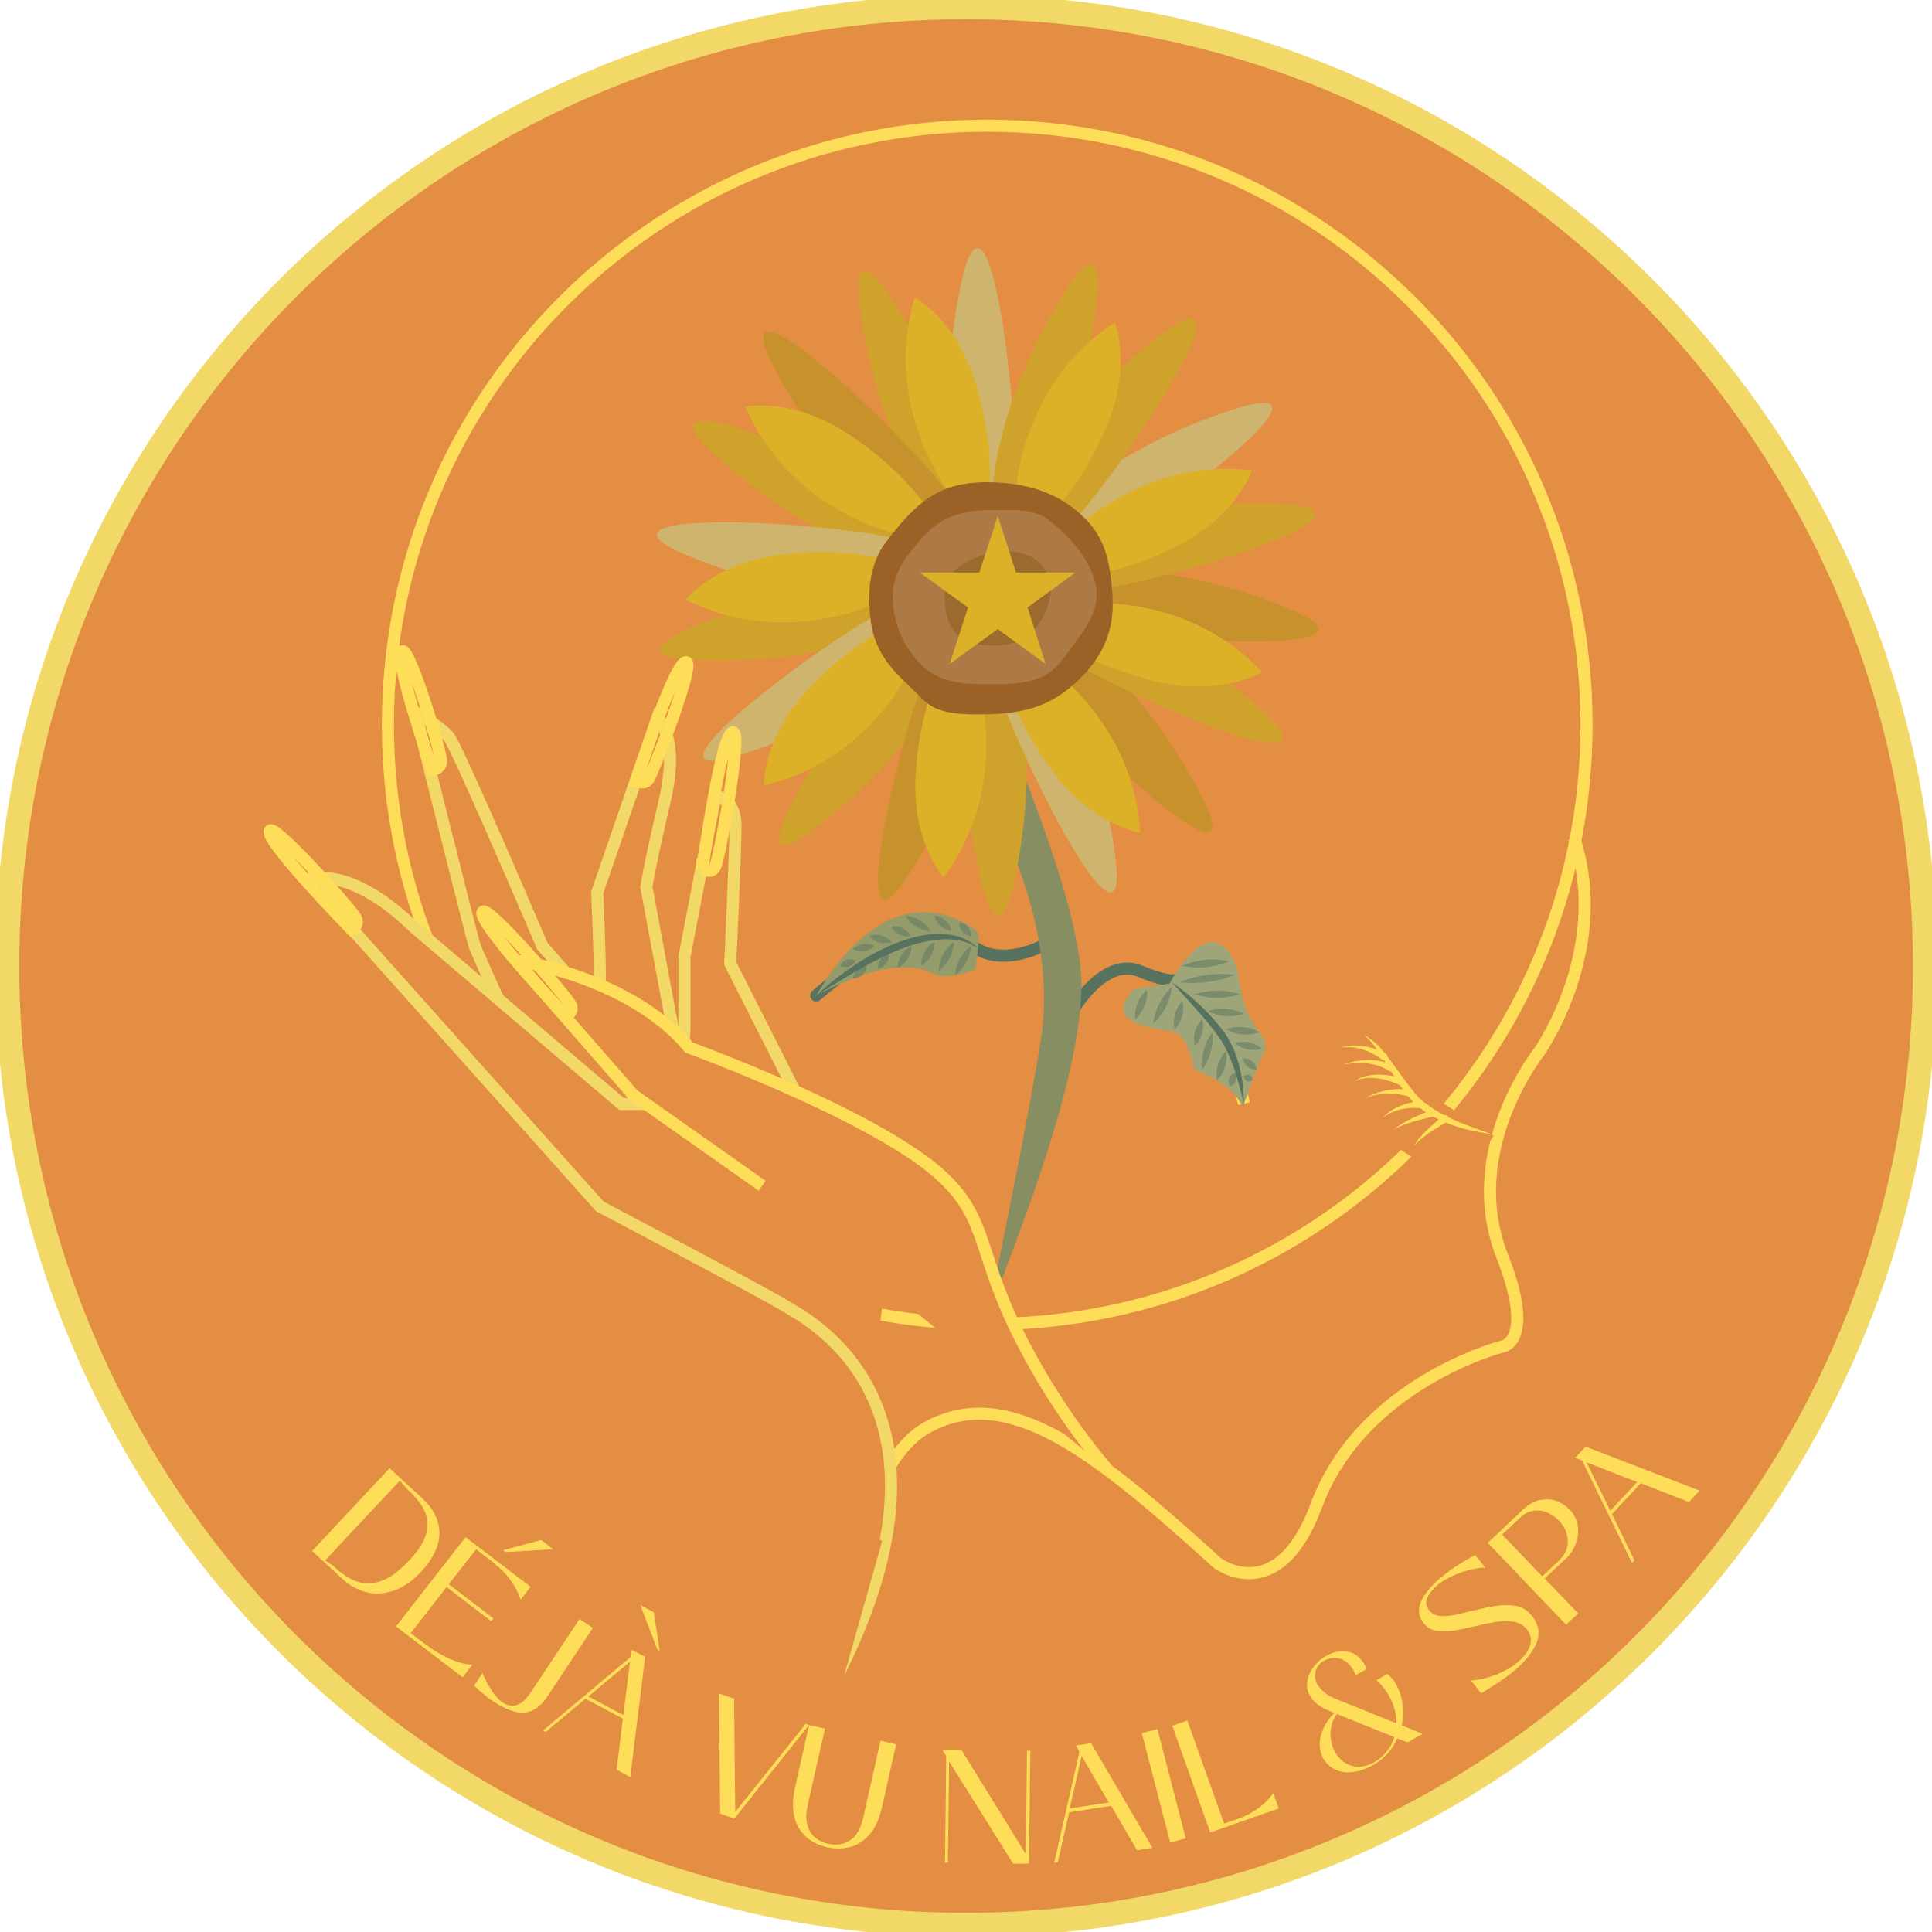 <svg
        width="48"
        height="48"
        viewBox="0 0 48 48"
        fill="none"
        xmlns="http://www.w3.org/2000/svg"
>
    <g clip-path="url(#clip0_67_170)">
        <path
                d="M24.003 47.823C37.161 47.823 47.827 37.157 47.827 24C47.827 10.843 37.161 0.177 24.003 0.177C10.845 0.177 0.179 10.843 0.179 24C0.179 37.157 10.845 47.823 24.003 47.823Z"
                fill="#E48E43"
                stroke="#F1D867"
                stroke-width="0.6"
                stroke-miterlimit="10"
        />
        <path
                d="M20.828 41.513C20.828 41.513 21.096 36.472 23.08 35.439C25.063 34.406 27.136 36.006 30.245 38.833C30.245 38.833 31.752 39.967 32.699 37.417C33.837 34.347 37.321 33.456 37.321 33.456C37.321 33.456 38.166 33.361 37.321 31.207C36.278 28.557 38.262 26.101 38.262 26.101C38.089 26.337 40.066 23.699 39.108 20.824"
                stroke="#FEDE59"
                stroke-width="0.3"
                stroke-miterlimit="10"
        />
        <path
                d="M24.527 32.895C32.751 32.895 39.417 26.23 39.417 18.009C39.417 9.787 32.751 3.123 24.527 3.123C16.303 3.123 9.637 9.787 9.637 18.009C9.637 26.23 16.303 32.895 24.527 32.895Z"
                stroke="#FEDE59"
                stroke-width="0.3"
                stroke-miterlimit="10"
        />
        <path
                d="M36.219 29.306L33.211 27.359L33.89 26.314L36.898 28.262L36.219 29.306Z"
                fill="#E48E43"
                stroke="#E48E43"
                stroke-width="0.3"
                stroke-miterlimit="10"
        />
        <path
                d="M20.28 24.732C20.28 24.732 22.979 22.318 24.069 23.41C24.741 24.089 25.849 23.522 25.849 23.522"
                stroke="#587260"
                stroke-width="0.3"
                stroke-linecap="round"
                stroke-linejoin="round"
        />
        <path
                d="M29.304 24.307C29.304 24.307 29.709 24.378 30.12 25.098C30.531 25.818 30.906 27.418 30.906 27.418"
                stroke="#FEDE59"
                stroke-width="0.3"
                stroke-miterlimit="10"
        />
        <path
                d="M26.648 25.116C26.648 25.116 27.416 23.752 28.327 24.13C29.209 24.496 29.304 24.307 29.304 24.307"
                stroke="#587260"
                stroke-width="0.3"
                stroke-linecap="round"
                stroke-linejoin="round"
        />
        <path
                d="M24.069 16.02C24.069 16.02 26.88 22.058 26.868 24.46C26.856 26.863 25.284 30.682 24.89 31.791L24.497 32.895C24.497 32.895 25.629 27.429 25.873 25.741C26.111 24.124 25.712 21.875 24.396 19.65C23.08 17.43 24.069 16.02 24.069 16.02Z"
                fill="#878E62"
        />
        <path
                d="M13.169 26.568C13.169 26.568 11.864 23.711 11.793 23.504C11.722 23.298 10.322 17.69 10.322 17.69C10.322 17.69 11.019 18.103 11.162 18.322C11.442 18.741 13.473 23.504 13.473 23.504L18.029 28.687L13.169 26.568Z"
                fill="#E48E43"
                stroke="#F1D867"
                stroke-width="0.3"
                stroke-miterlimit="10"
        />
        <path
                d="M20.864 41.519C24.194 34.796 19.989 32.754 19.56 32.476C19.131 32.199 14.902 29.973 14.902 29.973L7.648 21.852C7.648 21.852 8.66 21.462 10.256 23.014L15.444 27.429H17.076L14.902 25.889V24.207C14.902 23.546 14.837 22.176 14.837 22.176L16.332 17.832C16.332 17.832 16.897 18.28 16.51 19.915C16.129 21.544 16.058 22.034 16.058 22.034L16.933 26.733L17.005 25.605V23.77L17.773 19.786C17.773 19.786 18.279 19.786 18.273 20.559C18.267 21.332 18.142 23.935 18.142 23.935L20.37 28.344L22.067 31.166"
                fill="#E48E43"
        />
        <path
                d="M20.864 41.519C24.194 34.796 19.989 32.754 19.56 32.476C19.131 32.199 14.902 29.973 14.902 29.973L7.648 21.852C7.648 21.852 8.66 21.462 10.256 23.014L15.444 27.429H17.076L14.902 25.889V24.207C14.902 23.546 14.837 22.176 14.837 22.176L16.332 17.832C16.332 17.832 16.897 18.28 16.51 19.915C16.129 21.544 16.058 22.034 16.058 22.034L16.933 26.733L17.005 25.605V23.77L17.773 19.786C17.773 19.786 18.279 19.786 18.273 20.559C18.267 21.332 18.142 23.935 18.142 23.935L20.37 28.344L22.067 31.166"
                stroke="#F1D867"
                stroke-width="0.3"
                stroke-miterlimit="10"
        />
        <path
                d="M18.934 29.46L15.736 27.205L12.818 23.864C12.818 23.864 15.641 24.254 17.118 26.025C17.118 26.025 21.835 27.742 23.425 29.247C24.593 30.351 24.253 31.166 25.456 33.45C26.177 34.825 26.957 35.852 27.505 36.502"
                fill="#E48E43"
        />
        <path
                d="M18.934 29.46L15.736 27.205L12.818 23.864C12.818 23.864 15.641 24.254 17.118 26.025C17.118 26.025 21.835 27.742 23.425 29.247C24.593 30.351 24.253 31.166 25.456 33.45C26.177 34.825 26.957 35.852 27.505 36.502"
                stroke="#FEDE59"
                stroke-width="0.3"
                stroke-miterlimit="10"
        />
        <path
                d="M23.896 12.372C23.896 12.372 23.175 10.217 23.896 6.977C24.616 3.742 25.427 11.073 25.164 12.372C24.902 13.665 23.896 12.372 23.896 12.372Z"
                fill="#CFB46E"
        />
        <path
                d="M23.217 12.72C23.217 12.72 21.805 10.938 21.37 7.65C20.936 4.362 24.211 10.979 24.408 12.283C24.605 13.588 23.217 12.72 23.217 12.72Z"
                fill="#CFA32B"
        />
        <path
                d="M22.705 13.275C22.705 13.275 20.769 12.089 19.238 9.143C17.707 6.198 23.044 11.298 23.675 12.46C24.307 13.623 22.705 13.275 22.705 13.275Z"
                fill="#C7912B"
        />
        <path
                d="M22.413 13.977C22.413 13.977 20.185 13.523 17.743 11.28C15.301 9.037 22.061 12 23.05 12.88C24.039 13.753 22.413 13.977 22.413 13.977Z"
                fill="#CFA32B"
        />
        <path
                d="M22.377 14.733C22.377 14.733 20.131 15.069 17.064 13.794C13.997 12.519 21.364 12.998 22.597 13.482C23.83 13.966 22.377 14.733 22.377 14.733Z"
                fill="#CFB46E"
        />
        <path
                d="M22.597 15.459C22.597 15.459 20.596 16.539 17.285 16.397C13.973 16.256 21.055 14.178 22.377 14.213C23.699 14.249 22.597 15.465 22.597 15.465V15.459Z"
                fill="#CFA32B"
        />
        <path
                d="M23.056 16.061C23.056 16.061 21.549 17.761 18.386 18.759C15.224 19.756 21.168 15.382 22.425 14.963C23.675 14.544 23.062 16.061 23.062 16.061H23.056Z"
                fill="#CFB46E"
        />
        <path
                d="M23.693 16.468C23.693 16.468 22.859 18.581 20.227 20.6C17.594 22.619 21.686 16.474 22.722 15.654C23.753 14.833 23.693 16.468 23.693 16.468Z"
                fill="#CFA32B"
        />
        <path
                d="M24.438 16.639C24.438 16.639 24.378 18.912 22.591 21.71C20.811 24.508 22.556 17.336 23.241 16.209C23.931 15.081 24.432 16.645 24.432 16.645L24.438 16.639Z"
                fill="#C7912B"
        />
        <path
                d="M25.188 16.545C25.188 16.545 25.909 18.7 25.188 21.94C24.468 25.181 23.657 17.844 23.92 16.545C24.182 15.246 25.188 16.545 25.188 16.545Z"
                fill="#CFA32B"
        />
        <path
                d="M25.861 16.197C25.861 16.197 27.273 17.979 27.708 21.267C28.137 24.555 24.867 17.938 24.67 16.634C24.474 15.329 25.861 16.197 25.861 16.197Z"
                fill="#CFB46E"
        />
        <path
                d="M26.38 15.636C26.38 15.636 28.315 16.823 29.846 19.768C31.377 22.713 26.04 17.613 25.409 16.451C24.777 15.288 26.38 15.636 26.38 15.636Z"
                fill="#C7912B"
        />
        <path
                d="M26.671 14.94C26.671 14.94 28.899 15.394 31.341 17.637C33.783 19.88 27.023 16.917 26.034 16.037C25.045 15.164 26.671 14.94 26.671 14.94Z"
                fill="#CFA32B"
        />
        <path
                d="M26.707 14.184C26.707 14.184 28.953 13.848 32.02 15.123C35.087 16.397 27.72 15.919 26.487 15.435C25.254 14.951 26.707 14.184 26.707 14.184Z"
                fill="#C7912B"
        />
        <path
                d="M26.481 13.458C26.481 13.458 28.482 12.378 31.794 12.52C35.105 12.667 28.023 14.739 26.701 14.703C25.379 14.668 26.481 13.452 26.481 13.452V13.458Z"
                fill="#CFA32B"
        />
        <path
                d="M26.022 12.856C26.022 12.856 27.529 11.156 30.692 10.158C33.854 9.161 27.91 13.535 26.653 13.954C25.403 14.373 26.016 12.856 26.016 12.856H26.022Z"
                fill="#CFB46E"
        />
        <path
                d="M25.385 12.443C25.385 12.443 26.219 10.33 28.851 8.311C31.484 6.292 27.392 12.437 26.356 13.257C25.325 14.078 25.385 12.443 25.385 12.443Z"
                fill="#CFA32B"
        />
        <path
                d="M24.646 12.277C24.646 12.277 24.706 10.005 26.493 7.207C28.279 4.409 26.528 11.581 25.843 12.708C25.152 13.836 24.652 12.271 24.652 12.271L24.646 12.277Z"
                fill="#CFA32B"
        />
        <path
                d="M25.23 12.325C25.23 12.325 25.307 9.58 27.696 8.01C27.696 8.01 28.131 9.084 27.493 10.595C26.856 12.106 26.028 12.868 26.028 12.868L25.23 12.325Z"
                fill="#DDB127"
        />
        <path
                d="M27.696 8.01C27.696 8.01 27.172 8.665 26.898 9.645C26.624 10.625 25.617 12.584 25.617 12.584"
                fill="#DDB127"
        />
        <path
                d="M23.61 12.277C23.61 12.277 21.906 10.123 22.728 7.39C22.728 7.39 23.753 7.933 24.235 9.503C24.718 11.073 24.575 12.183 24.575 12.183L23.616 12.277H23.61Z"
                fill="#DDB127"
        />
        <path
                d="M22.722 7.39C22.722 7.39 22.74 8.228 23.157 9.155C23.574 10.082 24.062 12.23 24.062 12.23"
                fill="#DDB127"
        />
        <path
                d="M22.335 13.281C22.335 13.281 19.643 12.726 18.518 10.105C18.518 10.105 19.649 9.863 21.031 10.755C22.407 11.646 23.014 12.59 23.014 12.59L22.341 13.281H22.335Z"
                fill="#DDB127"
        />
        <path
                d="M18.512 10.105C18.512 10.105 19.065 10.737 19.983 11.18C20.9 11.622 22.657 12.95 22.657 12.95"
                fill="#DDB127"
        />
        <path
                d="M22.008 14.875C22.008 14.875 19.59 16.179 17.041 14.898C17.041 14.898 17.755 13.983 19.381 13.783C21.007 13.582 22.079 13.918 22.079 13.918L22.008 14.88V14.875Z"
                fill="#DDB127"
        />
        <path
                d="M17.034 14.892C17.034 14.892 17.862 15.016 18.851 14.768C19.84 14.52 22.038 14.408 22.038 14.408"
                fill="#DDB127"
        />
        <path
                d="M22.776 16.303C22.776 16.303 21.764 18.859 18.982 19.514C18.982 19.514 18.94 18.357 20.054 17.153C21.168 15.949 22.21 15.518 22.21 15.518L22.776 16.303Z"
                fill="#DDB127"
        />
        <path
                d="M18.982 19.508C18.982 19.508 19.697 19.071 20.292 18.245C20.888 17.419 22.502 15.919 22.502 15.919"
                fill="#DDB127"
        />
        <path
                d="M24.283 16.899C24.283 16.899 25.146 19.508 23.443 21.798C23.443 21.798 22.663 20.936 22.746 19.302C22.83 17.666 23.348 16.669 23.348 16.669L24.283 16.905V16.899Z"
                fill="#DDB127"
        />
        <path
                d="M23.443 21.798C23.443 21.798 23.711 21.001 23.634 19.986C23.556 18.971 23.836 16.787 23.836 16.787"
                fill="#DDB127"
        />
        <path
                d="M25.826 16.392C25.826 16.392 28.166 17.832 28.327 20.683C28.327 20.683 27.178 20.523 26.189 19.213C25.2 17.903 24.956 16.811 24.956 16.811L25.826 16.392Z"
                fill="#DDB127"
        />
        <path
                d="M28.327 20.683C28.327 20.683 28.023 19.904 27.315 19.172C26.606 18.44 25.409 16.592 25.409 16.592"
                fill="#DDB127"
        />
        <path
                d="M26.677 15.01C26.677 15.01 29.399 14.609 31.353 16.693C31.353 16.693 30.37 17.306 28.774 16.941C27.178 16.575 26.284 15.89 26.284 15.89L26.677 15.01Z"
                fill="#DDB127"
        />
        <path
                d="M31.353 16.687C31.353 16.687 30.614 16.285 29.602 16.185C28.589 16.085 26.481 15.435 26.481 15.435"
                fill="#DDB127"
        />
        <path
                d="M26.439 13.405C26.439 13.405 28.267 11.351 31.103 11.687C31.103 11.687 30.745 12.791 29.286 13.541C27.827 14.29 26.701 14.338 26.701 14.338L26.439 13.411V13.405Z"
                fill="#DDB127"
        />
        <path
                d="M31.103 11.687C31.103 11.687 30.281 11.852 29.441 12.425C28.601 12.998 26.57 13.854 26.57 13.854"
                fill="#DDB127"
        />
        <path
                d="M27.636 14.816C27.702 15.636 27.392 16.285 26.904 16.787C26.195 17.519 25.528 17.708 24.616 17.743C23.086 17.802 23.08 17.489 22.568 17.023C21.764 16.291 21.597 15.736 21.597 14.816C21.597 14.337 21.728 13.842 21.996 13.488C22.8 12.425 23.366 11.959 24.616 11.982C25.492 12 26.231 12.224 26.838 12.767C27.517 13.375 27.577 14.03 27.642 14.816H27.636Z"
                fill="#9C6126"
        />
        <path
                d="M27.243 14.81C27.243 15.376 26.755 15.872 26.463 16.303C25.986 17 25.307 17 24.545 17C23.884 17 23.318 16.946 22.889 16.515C22.448 16.079 22.18 15.477 22.18 14.81C22.18 14.225 22.52 13.818 22.871 13.405C23.312 12.88 23.842 12.673 24.587 12.673C25.159 12.673 25.689 12.614 26.099 12.95C26.642 13.393 27.249 14.06 27.249 14.816L27.243 14.81Z"
                fill="#AD7945"
        />
        <path
                d="M25.992 15.164C25.724 15.772 25.343 16.037 24.676 16.037C24.009 16.037 23.473 15.819 23.473 14.833C23.473 14.166 24.021 13.859 24.676 13.735C25.808 13.523 26.35 14.326 25.992 15.158V15.164Z"
                fill="#9B6A2E"
        />
        <path
                d="M24.229 24.089C24.229 24.089 24.366 23.233 24.289 23.156C24.217 23.079 22.234 21.397 20.28 24.732C20.28 24.732 21.436 24.083 22.305 24.041C23.175 24 23.122 24.295 23.556 24.248C23.991 24.201 24.223 24.089 24.223 24.089H24.229Z"
                fill="#949C6C"
        />
        <path
                d="M29.06 24.437C29.06 24.437 30.108 22.4 30.739 24.065C30.739 24.065 30.805 24.691 30.995 25.163C31.186 25.635 31.585 25.818 31.383 26.196C31.18 26.573 30.995 27.235 30.9 27.424C30.805 27.612 30.9 27.046 29.673 26.573C29.673 26.573 29.536 25.759 29.179 25.647C28.821 25.535 27.32 25.511 28.166 24.578L29.054 24.437H29.06Z"
                fill="#9DA579"
        />
        <path
                d="M20.28 24.732C21.102 23.953 22.639 22.938 23.818 23.268C24.003 23.327 24.17 23.427 24.301 23.563C24.146 23.457 23.973 23.386 23.794 23.357C22.651 23.18 21.221 24.153 20.274 24.738L20.28 24.732Z"
                fill="#587260"
        />
        <path
                d="M29.113 24.401C29.614 24.756 30.066 25.169 30.43 25.665C30.775 26.178 30.9 26.81 30.906 27.418C30.757 26.845 30.62 26.249 30.281 25.765C29.989 25.34 29.459 24.791 29.113 24.401Z"
                fill="#587260"
        />
        <path
                d="M37.053 28.173C36.362 28.085 35.635 27.872 35.117 27.388C34.694 26.934 34.462 26.367 34.075 25.895C34.015 25.836 33.956 25.771 33.896 25.706C34.039 25.806 34.188 25.907 34.301 26.042C34.623 26.414 34.92 26.904 35.242 27.264C35.736 27.725 36.415 27.955 37.053 28.173Z"
                fill="#FEDE59"
        />
        <path
                d="M34.754 26.945C34.414 26.804 34.003 26.692 33.652 26.869C33.896 26.686 34.23 26.68 34.521 26.721C34.623 26.733 34.718 26.751 34.819 26.786C34.867 26.798 34.891 26.851 34.879 26.898C34.867 26.951 34.801 26.975 34.754 26.951V26.945Z"
                fill="#FEDE59"
        />
        <path
                d="M34.51 26.603C34.182 26.396 33.753 26.367 33.372 26.45C33.467 26.414 33.562 26.385 33.664 26.367C33.979 26.308 34.301 26.326 34.599 26.456C34.641 26.479 34.664 26.532 34.641 26.574C34.617 26.627 34.551 26.639 34.504 26.603H34.51Z"
                fill="#FEDE59"
        />
        <path
                d="M34.319 26.314C34.11 26.154 33.848 26.042 33.58 26.019C33.491 26.007 33.396 26.019 33.3 26.03C33.39 26.007 33.485 25.983 33.58 25.977C33.872 25.96 34.164 26.036 34.42 26.172C34.462 26.196 34.48 26.249 34.456 26.29C34.426 26.337 34.361 26.349 34.319 26.314Z"
                fill="#FEDE59"
        />
        <path
                d="M35.016 27.246C34.67 27.14 34.271 27.134 33.932 27.288C34.176 27.128 34.468 27.064 34.76 27.058C34.861 27.058 34.956 27.058 35.057 27.075C35.105 27.081 35.141 27.128 35.135 27.176C35.129 27.229 35.069 27.264 35.016 27.246Z"
                fill="#FEDE59"
        />
        <path
                d="M35.284 27.53C34.962 27.506 34.605 27.565 34.349 27.778C34.462 27.648 34.611 27.547 34.772 27.483C34.938 27.412 35.105 27.37 35.29 27.353C35.337 27.353 35.379 27.388 35.385 27.435C35.385 27.488 35.337 27.536 35.284 27.53Z"
                fill="#FEDE59"
        />
        <path
                d="M35.623 27.736C35.29 27.819 34.932 27.89 34.629 28.061C34.903 27.837 35.242 27.713 35.57 27.571C35.689 27.524 35.748 27.707 35.623 27.742V27.736Z"
                fill="#FEDE59"
        />
        <path
                d="M35.945 27.872C35.659 28.049 35.349 28.22 35.123 28.474C35.302 28.179 35.582 27.955 35.844 27.725C35.879 27.695 35.939 27.701 35.969 27.736C36.005 27.778 35.993 27.843 35.945 27.872Z"
                fill="#FEDE59"
        />
        <path
                d="M8.738 23.097C8.738 23.097 8.91 23.008 8.851 22.831C8.791 22.654 6.867 20.517 6.713 20.63C6.486 20.789 8.738 23.097 8.738 23.097Z"
                stroke="#FEDE59"
                stroke-width="0.3"
                stroke-miterlimit="10"
        />
        <path
                d="M10.739 19.119C10.739 19.119 10.935 19.119 10.959 18.93C10.983 18.741 10.197 16.149 10.006 16.179C9.732 16.22 10.739 19.119 10.739 19.119Z"
                stroke="#FEDE59"
                stroke-width="0.3"
                stroke-miterlimit="10"
        />
        <path
                d="M15.813 19.396C15.813 19.396 15.992 19.514 16.105 19.366C16.218 19.219 17.243 16.545 17.058 16.456C16.796 16.327 15.807 19.396 15.807 19.396H15.813Z"
                stroke="#FEDE59"
                stroke-width="0.3"
                stroke-miterlimit="10"
        />
        <path
                d="M17.451 21.592C17.451 21.592 17.654 21.716 17.761 21.55C17.868 21.385 18.428 18.286 18.226 18.198C17.928 18.068 17.451 21.598 17.451 21.598V21.592Z"
                stroke="#FEDE59"
                stroke-width="0.3"
                stroke-miterlimit="10"
        />
        <path
                d="M14.062 25.245C14.062 25.245 14.253 25.151 14.187 24.98C14.122 24.809 12.168 22.536 12.002 22.648C11.757 22.808 14.062 25.251 14.062 25.251V25.245Z"
                stroke="#FEDE59"
                stroke-width="0.3"
                stroke-miterlimit="10"
        />
        <g opacity="0.49">
            <path
                    d="M24.122 23.504C24.104 23.788 23.961 24.053 23.735 24.224C23.747 23.941 23.896 23.675 24.122 23.504Z"
                    fill="#587260"
            />
        </g>
        <g opacity="0.49">
            <path
                    d="M23.699 23.404C23.687 23.681 23.55 23.953 23.324 24.118C23.336 23.835 23.473 23.569 23.699 23.404Z"
                    fill="#587260"
            />
        </g>
        <g opacity="0.49">
            <path
                    d="M23.211 23.404C23.217 23.64 23.092 23.87 22.889 23.988C22.883 23.752 23.008 23.522 23.211 23.404Z"
                    fill="#587260"
            />
        </g>
        <g opacity="0.49">
            <path
                    d="M22.645 23.504C22.645 23.729 22.514 23.941 22.305 24.041C22.305 23.817 22.436 23.605 22.645 23.504Z"
                    fill="#587260"
            />
        </g>
        <g opacity="0.49">
            <path
                    d="M22.079 23.699C22.103 23.87 21.99 24.029 21.817 24.065C21.793 23.894 21.906 23.734 22.079 23.699Z"
                    fill="#587260"
            />
        </g>
        <g opacity="0.49">
            <path
                    d="M21.531 23.994C21.519 24.171 21.376 24.307 21.198 24.313C21.21 24.136 21.352 24 21.531 23.994Z"
                    fill="#587260"
            />
        </g>
        <g opacity="0.49">
            <path
                    d="M24.122 23.256C23.949 23.239 23.824 23.091 23.836 22.92C24.009 22.938 24.134 23.085 24.122 23.256Z"
                    fill="#587260"
            />
        </g>
        <g opacity="0.49">
            <path
                    d="M23.64 23.12C23.431 23.103 23.259 22.949 23.211 22.749C23.419 22.766 23.592 22.92 23.64 23.12Z"
                    fill="#587260"
            />
        </g>
        <g opacity="0.49">
            <path
                    d="M23.122 23.138C22.865 23.12 22.627 22.979 22.502 22.755C22.758 22.772 22.996 22.92 23.122 23.138Z"
                    fill="#587260"
            />
        </g>
        <g opacity="0.49">
            <path
                    d="M22.621 23.256C22.425 23.292 22.234 23.197 22.145 23.02C22.341 22.985 22.532 23.079 22.621 23.256Z"
                    fill="#587260"
            />
        </g>
        <g opacity="0.49">
            <path
                    d="M22.151 23.404C21.954 23.475 21.728 23.416 21.597 23.256C21.793 23.186 22.02 23.244 22.151 23.404Z"
                    fill="#587260"
            />
        </g>
        <g opacity="0.49">
            <path
                    d="M21.728 23.504C21.585 23.646 21.364 23.675 21.192 23.581C21.335 23.439 21.555 23.41 21.728 23.504Z"
                    fill="#587260"
            />
        </g>
        <g opacity="0.49">
            <path
                    d="M21.263 23.864C21.192 24.012 21.025 24.071 20.876 23.994C20.942 23.846 21.114 23.788 21.263 23.864Z"
                    fill="#587260"
            />
        </g>
        <g opacity="0.49">
            <path
                    d="M29.304 24.401C29.739 24.224 30.215 24.159 30.68 24.218C30.245 24.395 29.768 24.46 29.304 24.401Z"
                    fill="#587260"
            />
        </g>
        <g opacity="0.49">
            <path
                    d="M29.679 24.702C30.042 24.584 30.442 24.578 30.799 24.702C30.436 24.826 30.042 24.82 29.679 24.702Z"
                    fill="#587260"
            />
        </g>
        <g opacity="0.49">
            <path
                    d="M30.007 25.122C30.299 25.021 30.626 25.045 30.9 25.186C30.608 25.287 30.281 25.263 30.007 25.122Z"
                    fill="#587260"
            />
        </g>
        <g opacity="0.49">
            <path
                    d="M30.459 25.57C30.733 25.476 31.043 25.499 31.299 25.647C31.025 25.741 30.715 25.718 30.459 25.57Z"
                    fill="#587260"
            />
        </g>
        <g opacity="0.49">
            <path
                    d="M30.68 25.912C30.912 25.842 31.168 25.895 31.353 26.054C31.12 26.131 30.864 26.072 30.68 25.912Z"
                    fill="#587260"
            />
        </g>
        <g opacity="0.49">
            <path
                    d="M30.876 26.296C31.049 26.284 31.198 26.402 31.222 26.568C31.049 26.585 30.9 26.461 30.876 26.296Z"
                    fill="#587260"
            />
        </g>
        <g opacity="0.49">
            <path
                    d="M30.906 26.733C31.007 26.656 31.126 26.715 31.12 26.839C31.019 26.916 30.9 26.857 30.906 26.733Z"
                    fill="#587260"
            />
        </g>
        <g opacity="0.49">
            <path
                    d="M29.113 24.525C29.078 24.868 28.911 25.192 28.655 25.428C28.69 25.086 28.857 24.761 29.113 24.525Z"
                    fill="#587260"
            />
        </g>
        <g opacity="0.49">
            <path
                    d="M29.375 24.868C29.435 25.116 29.363 25.387 29.185 25.576C29.125 25.328 29.197 25.057 29.375 24.868Z"
                    fill="#587260"
            />
        </g>
        <g opacity="0.49">
            <path
                    d="M29.87 25.322C29.929 25.558 29.858 25.812 29.685 25.983C29.625 25.747 29.697 25.493 29.87 25.322Z"
                    fill="#587260"
            />
        </g>
        <g opacity="0.49">
            <path
                    d="M30.12 25.653C30.156 25.977 30.066 26.308 29.87 26.568C29.834 26.243 29.923 25.912 30.12 25.653Z"
                    fill="#587260"
            />
        </g>
        <g opacity="0.49">
            <path
                    d="M30.459 26.113C30.507 26.373 30.424 26.65 30.239 26.839C30.191 26.579 30.275 26.302 30.459 26.113Z"
                    fill="#587260"
            />
        </g>
        <g opacity="0.49">
            <path
                    d="M30.68 26.65C30.763 26.774 30.709 26.934 30.567 26.987C30.483 26.863 30.537 26.703 30.68 26.65Z"
                    fill="#587260"
            />
        </g>
        <g opacity="0.49">
            <path
                    d="M29.375 23.994C29.739 23.835 30.144 23.793 30.531 23.882C30.168 24.041 29.762 24.077 29.375 23.994Z"
                    fill="#587260"
            />
        </g>
        <g opacity="0.49">
            <path
                    d="M28.494 24.59C28.518 24.862 28.41 25.139 28.202 25.328C28.178 25.051 28.285 24.779 28.494 24.59Z"
                    fill="#587260"
            />
        </g>
        <path
                d="M24.789 12.82L25.242 14.225H26.719L25.528 15.093L25.98 16.498L24.789 15.63L23.592 16.498L24.051 15.093L22.854 14.225H24.331L24.789 12.82Z"
                fill="#DDB127"
        />
        <path
                d="M20.62 37.73L21.74 38.361L20.828 41.584C20.828 41.584 19.077 40.604 19.077 40.462C19.077 40.321 20.62 37.73 20.62 37.73Z"
                fill="#E48E43"
                stroke="#E48E43"
                stroke-width="0.3"
                stroke-miterlimit="10"
        />
        <path
                d="M7.755 38.532L9.679 36.478L10.489 37.222C10.769 37.481 10.912 37.765 10.918 38.084C10.918 38.396 10.769 38.715 10.465 39.046C10.239 39.288 10.006 39.447 9.768 39.524C9.53 39.601 9.303 39.612 9.089 39.553C8.875 39.494 8.684 39.388 8.517 39.235L7.761 38.538L7.755 38.532ZM8.297 38.922C8.493 39.105 8.684 39.229 8.875 39.294C9.065 39.359 9.268 39.353 9.482 39.276C9.696 39.199 9.923 39.028 10.167 38.768C10.387 38.538 10.524 38.32 10.584 38.125C10.643 37.93 10.637 37.741 10.56 37.564C10.483 37.387 10.34 37.198 10.125 37.003L9.935 36.785L8.076 38.768L8.303 38.916L8.297 38.922Z"
                fill="#FEDE59"
        />
        <path
                d="M9.839 40.409L11.567 38.19L13.181 39.423L12.937 39.742C12.865 39.542 12.776 39.376 12.669 39.235C12.561 39.093 12.436 38.969 12.281 38.845C12.27 38.833 12.252 38.822 12.24 38.81C12.228 38.798 12.216 38.786 12.198 38.774L11.829 38.491L11.15 39.359L12.258 40.209L12.204 40.279L11.096 39.429L10.203 40.575L10.566 40.852C10.697 40.946 10.828 41.035 10.971 41.112C11.108 41.188 11.245 41.247 11.382 41.295C11.519 41.336 11.638 41.36 11.739 41.354L11.495 41.672L9.833 40.403L9.839 40.409ZM12.549 38.562L13.741 38.491L13.443 38.261L12.496 38.514L12.555 38.556L12.549 38.562Z"
                fill="#FEDE59"
        />
        <path
                d="M11.984 41.566C12.103 41.838 12.228 42.044 12.359 42.186C12.49 42.328 12.627 42.392 12.77 42.375C12.913 42.363 13.056 42.245 13.193 42.038L14.396 40.226L14.729 40.445L13.598 42.151C13.377 42.481 13.109 42.605 12.8 42.528C12.484 42.446 12.144 42.233 11.781 41.879L11.984 41.572V41.566Z"
                fill="#FEDE59"
        />
        <path
                d="M13.491 42.995L15.67 41.165L15.694 40.988L16.028 41.165L15.659 44.151L15.319 43.968L15.474 42.699L14.545 42.204L13.556 43.03L13.485 42.989L13.491 42.995ZM14.622 42.151L15.486 42.611L15.653 41.283L14.622 42.145V42.151ZM16.332 40.982L15.909 39.878L16.242 40.055L16.391 41.017L16.326 40.982H16.332Z"
                fill="#FEDE59"
        />
        <path
                d="M17.892 45.06L17.862 42.074L18.238 42.204L18.267 45.019L20.018 42.829L20.096 42.859L18.244 45.184L17.892 45.06Z"
                fill="#FEDE59"
        />
        <path
                d="M20.56 45.899C20.352 45.851 20.173 45.763 20.03 45.639C19.887 45.509 19.786 45.35 19.738 45.143C19.685 44.942 19.691 44.712 19.744 44.447L20.102 42.859L20.495 42.947L20.066 44.854C20.024 45.049 20.018 45.208 20.06 45.344C20.096 45.48 20.161 45.58 20.257 45.657C20.346 45.733 20.459 45.786 20.584 45.81C20.781 45.851 20.953 45.828 21.114 45.727C21.275 45.627 21.382 45.438 21.448 45.155L21.877 43.248L22.264 43.337L21.906 44.925C21.847 45.184 21.752 45.397 21.62 45.556C21.489 45.716 21.329 45.828 21.144 45.881C20.959 45.934 20.769 45.94 20.56 45.899Z"
                fill="#FEDE59"
        />
        <path
                d="M23.479 46.282L23.509 43.632L23.413 43.473H23.884L25.486 46.064L25.516 43.496H25.599L25.564 46.3H25.17L23.58 43.762L23.55 46.276H23.467L23.479 46.282Z"
                fill="#FEDE59"
        />
        <path
                d="M26.189 46.282L26.82 43.52L26.731 43.367L27.106 43.307L28.631 45.91L28.25 45.969L27.606 44.866L26.564 45.025L26.278 46.27L26.195 46.282H26.189ZM26.576 44.931L27.547 44.783L26.874 43.626L26.576 44.931Z"
                fill="#FEDE59"
        />
        <path
                d="M29.072 45.775L28.369 43.059L28.756 42.959L29.459 45.674L29.072 45.775Z"
                fill="#FEDE59"
        />
        <path
                d="M30.066 45.521L29.125 42.877L29.5 42.747L30.412 45.308L30.739 45.196C30.876 45.149 30.995 45.09 31.109 45.025C31.222 44.96 31.311 44.889 31.389 44.824C31.466 44.754 31.537 44.677 31.609 44.588L31.633 44.553L31.77 44.931L30.072 45.527L30.066 45.521Z"
                fill="#FEDE59"
        />
        <path
                d="M33.026 42.505C32.8 42.416 32.639 42.292 32.55 42.139C32.484 42.027 32.461 41.908 32.478 41.785C32.496 41.661 32.544 41.543 32.627 41.425C32.711 41.312 32.812 41.218 32.937 41.147C33.122 41.041 33.306 41.005 33.479 41.035C33.652 41.065 33.795 41.171 33.902 41.354C33.914 41.377 33.932 41.413 33.956 41.466L33.682 41.619C33.658 41.566 33.64 41.525 33.622 41.489C33.562 41.389 33.497 41.312 33.414 41.265C33.336 41.212 33.247 41.188 33.157 41.188C33.068 41.188 32.979 41.212 32.895 41.259C32.788 41.318 32.717 41.407 32.687 41.519C32.651 41.631 32.669 41.743 32.735 41.855C32.776 41.926 32.836 41.991 32.913 42.056C32.991 42.121 33.092 42.174 33.205 42.215L35.343 43.077L34.968 43.29L33.02 42.505H33.026ZM34.14 43.839C33.944 43.951 33.765 44.01 33.598 44.028C33.431 44.045 33.288 44.022 33.163 43.957C33.038 43.898 32.943 43.803 32.877 43.691C32.818 43.585 32.788 43.467 32.788 43.337C32.788 43.201 32.824 43.066 32.889 42.924C32.955 42.782 33.062 42.641 33.199 42.511L33.253 42.528C33.128 42.688 33.062 42.853 33.056 43.036C33.05 43.219 33.086 43.384 33.175 43.538C33.241 43.656 33.324 43.744 33.431 43.803C33.533 43.868 33.646 43.898 33.771 43.892C33.896 43.892 34.021 43.85 34.146 43.78C34.319 43.679 34.456 43.538 34.557 43.361C34.658 43.178 34.7 42.983 34.694 42.764C34.688 42.546 34.623 42.334 34.504 42.121C34.42 41.979 34.319 41.849 34.2 41.743L34.468 41.59C34.551 41.655 34.623 41.737 34.676 41.832C34.801 42.05 34.861 42.292 34.861 42.552C34.861 42.818 34.789 43.066 34.664 43.296C34.539 43.526 34.367 43.709 34.14 43.833V43.839Z"
                fill="#FEDE59"
        />
        <path
                d="M37.541 41.572C37.35 41.725 37.1 41.891 36.797 42.068L36.547 41.755C36.666 41.743 36.791 41.725 36.928 41.684C37.065 41.649 37.196 41.602 37.327 41.537C37.458 41.472 37.565 41.413 37.66 41.336C37.839 41.194 37.958 41.047 38.012 40.887C38.065 40.728 38.029 40.586 37.91 40.451C37.827 40.362 37.726 40.309 37.595 40.291C37.464 40.273 37.333 40.273 37.19 40.291C37.047 40.315 36.868 40.35 36.648 40.403C36.421 40.456 36.237 40.492 36.094 40.516C35.951 40.533 35.814 40.533 35.689 40.516C35.564 40.498 35.456 40.433 35.379 40.338C35.236 40.161 35.218 39.967 35.319 39.76C35.427 39.547 35.611 39.335 35.885 39.123C36.094 38.957 36.344 38.798 36.648 38.633L36.898 38.945C36.767 38.945 36.63 38.975 36.487 39.01C36.344 39.046 36.207 39.099 36.076 39.158C35.945 39.217 35.832 39.288 35.742 39.359C35.605 39.471 35.51 39.583 35.462 39.695C35.415 39.807 35.433 39.913 35.51 40.014C35.57 40.085 35.653 40.132 35.754 40.144C35.856 40.155 35.975 40.155 36.094 40.132C36.213 40.108 36.374 40.073 36.576 40.02C36.82 39.961 37.017 39.919 37.178 39.896C37.333 39.872 37.487 39.872 37.642 39.896C37.791 39.919 37.916 39.99 38.018 40.096C38.226 40.333 38.28 40.569 38.172 40.822C38.071 41.07 37.857 41.324 37.541 41.572Z"
                fill="#FEDE59"
        />
        <path
                d="M38.911 40.368L36.963 38.331L37.851 37.493C37.976 37.375 38.113 37.299 38.256 37.269C38.399 37.239 38.536 37.245 38.661 37.287C38.786 37.334 38.899 37.405 38.994 37.499C39.108 37.617 39.173 37.747 39.197 37.889C39.221 38.031 39.209 38.178 39.161 38.32C39.114 38.461 39.036 38.585 38.935 38.692L38.375 39.217L39.209 40.085L38.917 40.356L38.911 40.368ZM38.738 38.762C38.846 38.662 38.911 38.556 38.935 38.438C38.965 38.32 38.953 38.202 38.917 38.084C38.881 37.966 38.81 37.865 38.726 37.777C38.643 37.688 38.542 37.623 38.434 37.576C38.327 37.529 38.208 37.517 38.095 37.535C37.976 37.552 37.869 37.611 37.767 37.706L37.321 38.125L38.315 39.164L38.744 38.762H38.738Z"
                fill="#FEDE59"
        />
        <path
                d="M40.549 38.833L39.304 36.283L39.137 36.218L39.394 35.941L42.223 37.033L41.961 37.316L40.763 36.85L40.049 37.617L40.608 38.768L40.549 38.827V38.833ZM40.007 37.535L40.674 36.821L39.417 36.331L40.007 37.535Z"
                fill="#FEDE59"
        />
    </g>
    <defs>
        <clipPath id="clip0_67_170">
            <rect width="48" height="48" fill="white" />
        </clipPath>
    </defs>
</svg>